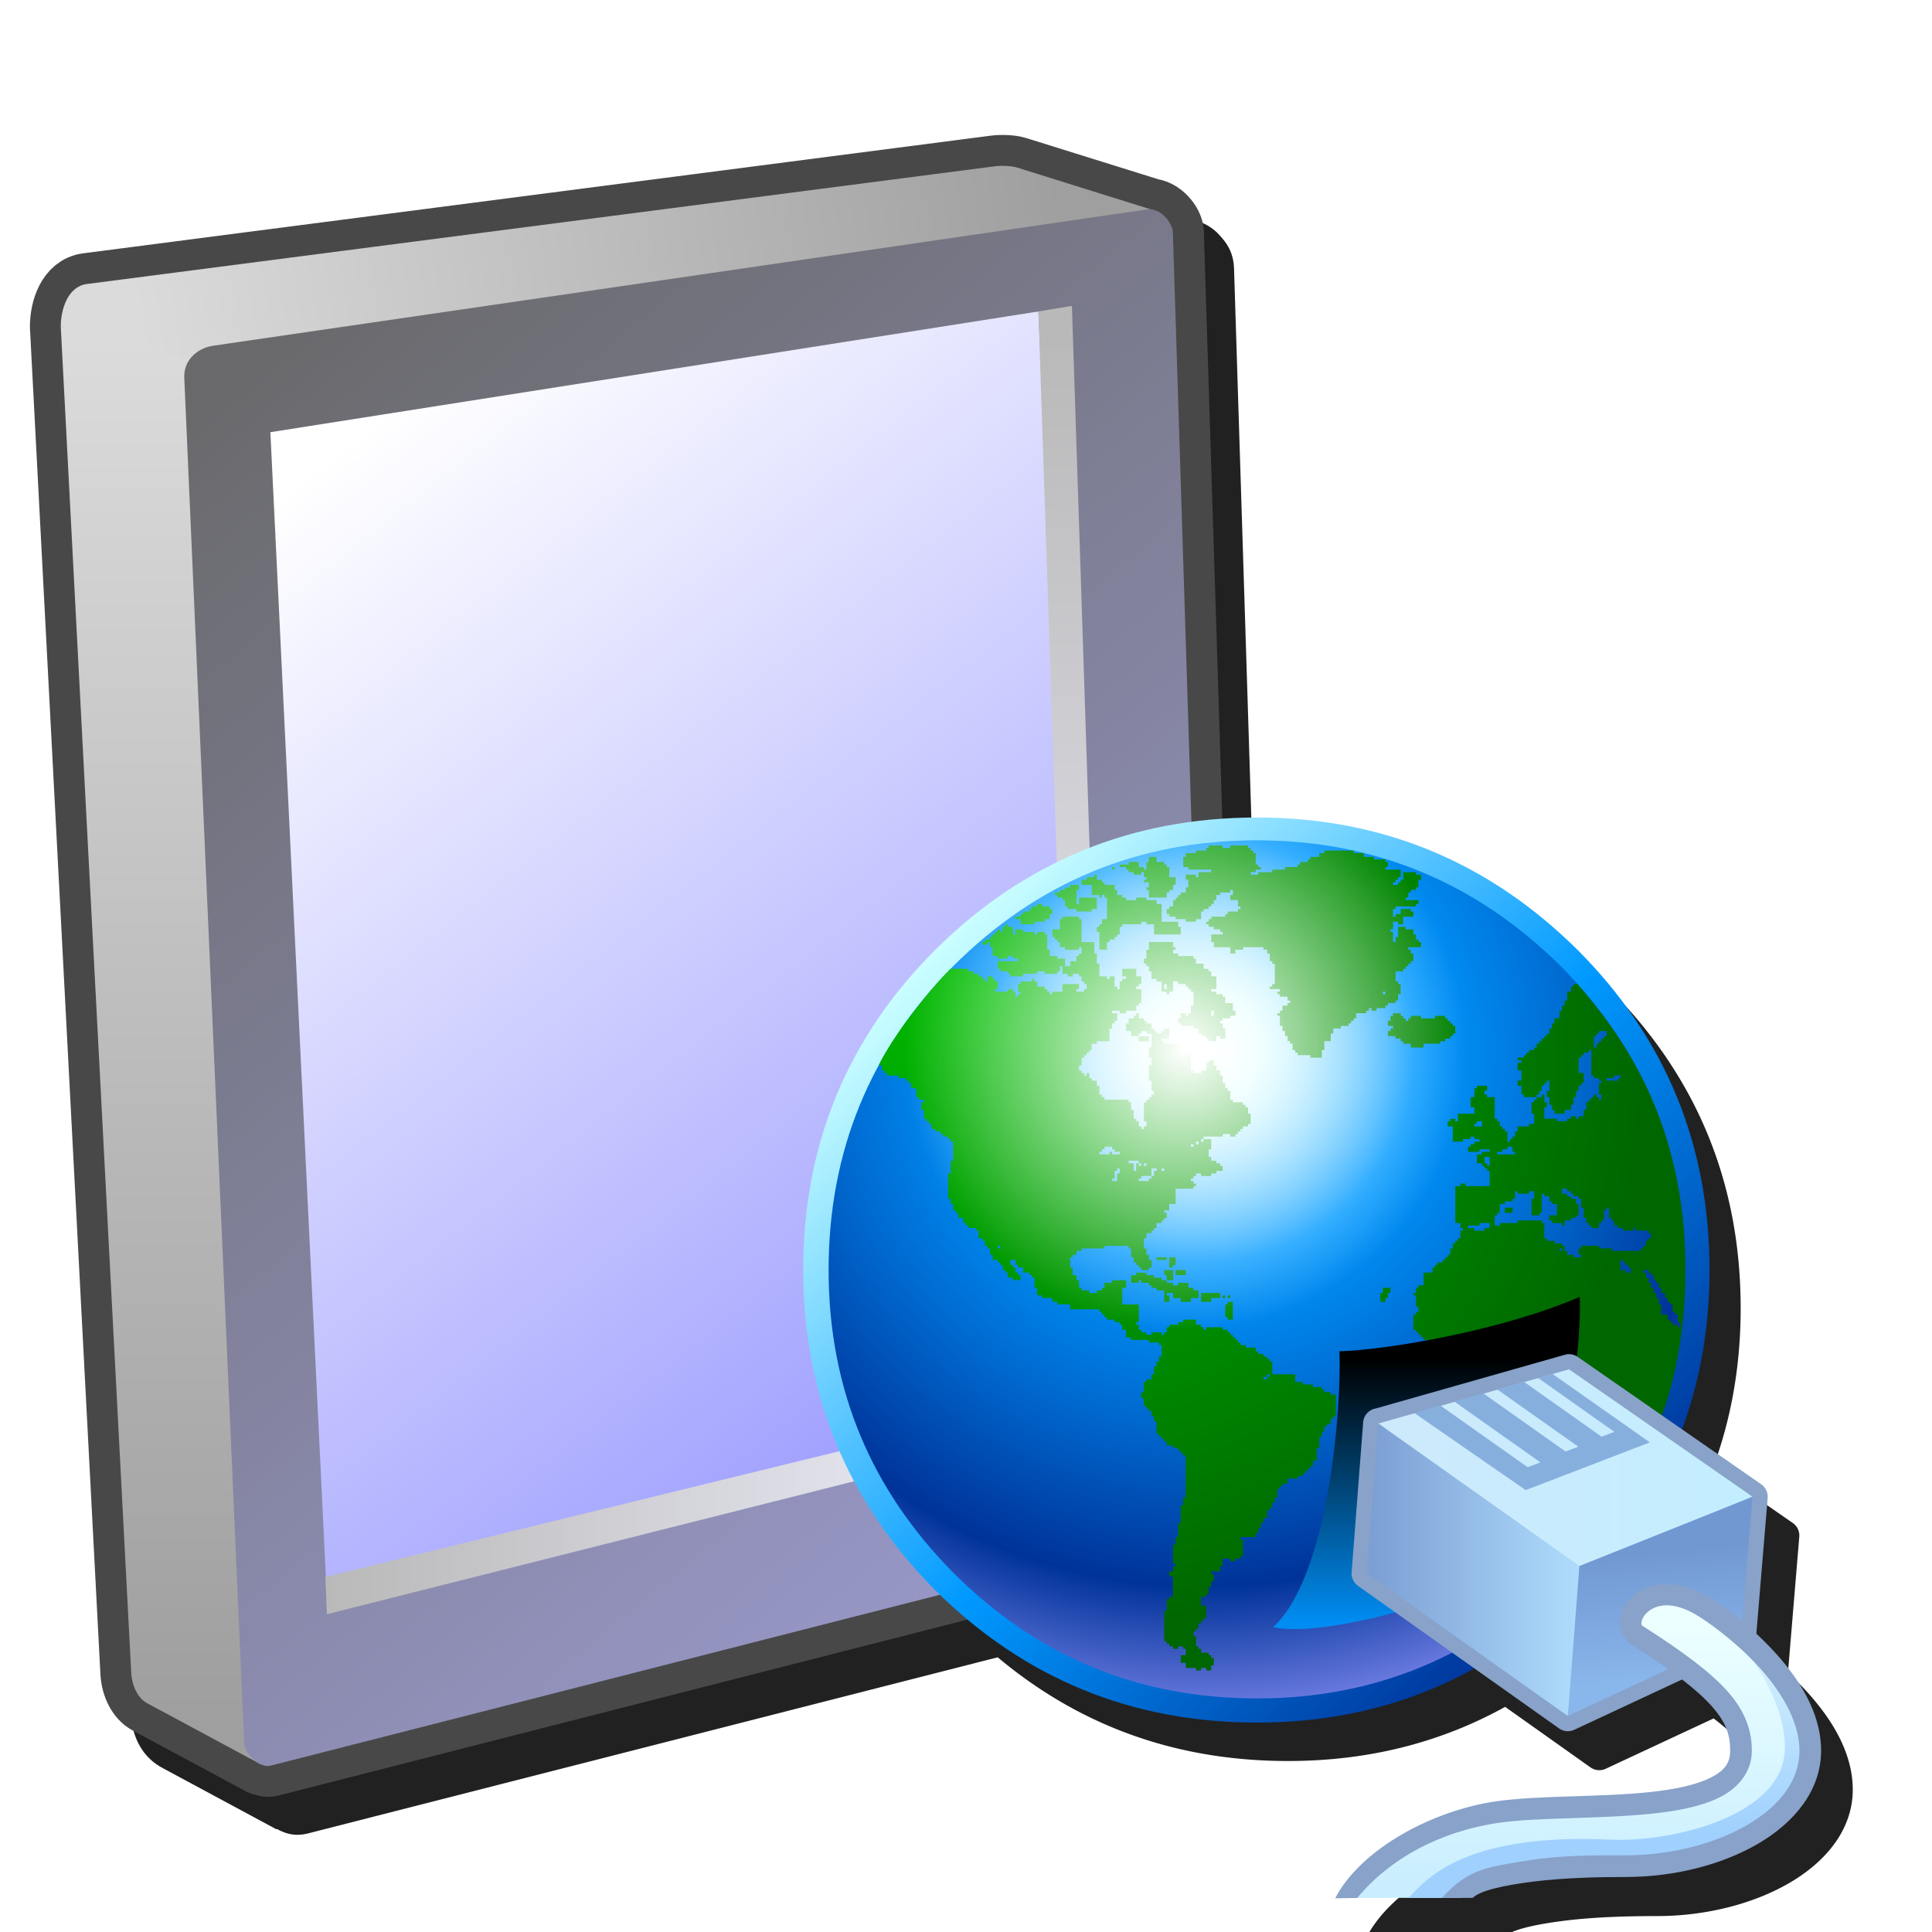 <?xml version="1.0" encoding="UTF-8" standalone="no"?>
<svg
   height="256"
   width="256"
   id="svg2"
   version="1.1"
   inkscape:version="1.1.1 (3bf5ae0d25, 2021-09-20)"
   sodipodi:docname="tabletconnected.svg"
   inkscape:export-filename="/media/klapeto/Αρχεία/WindowsXP Theme/Vectors/RASTER/tabletconnected.png"
   inkscape:export-xdpi="96"
   inkscape:export-ydpi="96"
   xmlns:inkscape="http://www.inkscape.org/namespaces/inkscape"
   xmlns:sodipodi="http://sodipodi.sourceforge.net/DTD/sodipodi-0.dtd"
   xmlns:xlink="http://www.w3.org/1999/xlink"
   xmlns="http://www.w3.org/2000/svg"
   xmlns:svg="http://www.w3.org/2000/svg"
   xmlns:rdf="http://www.w3.org/1999/02/22-rdf-syntax-ns#"
   xmlns:cc="http://creativecommons.org/ns#"
   xmlns:dc="http://purl.org/dc/elements/1.1/">
  <sodipodi:namedview
     pagecolor="#ffffff"
     bordercolor="#666666"
     borderopacity="1"
     objecttolerance="10"
     gridtolerance="10"
     guidetolerance="10"
     inkscape:pageopacity="0"
     inkscape:pageshadow="2"
     inkscape:window-width="3840"
     inkscape:window-height="2043"
     id="namedview339"
     showgrid="false"
     inkscape:zoom="3.6603773"
     inkscape:cx="-56.41495"
     inkscape:cy="48.355671"
     inkscape:window-x="3840"
     inkscape:window-y="0"
     inkscape:window-maximized="1"
     inkscape:current-layer="svg2"
     fit-margin-top="0"
     fit-margin-left="0"
     fit-margin-right="0"
     fit-margin-bottom="0"
     inkscape:pagecheckerboard="0"
     height="256px">
    <inkscape:grid
       type="xygrid"
       id="grid982" />
    <inkscape:grid
       type="xygrid"
       id="grid984"
       spacingx="0.5"
       spacingy="0.5" />
  </sodipodi:namedview>
  <defs
     id="defs98">
    <linearGradient
       gradientTransform="matrix(-0.015,-6.4557372e-5,-1.8290428e-4,0.026,105.712,21.274)"
       gradientUnits="userSpaceOnUse"
       id="gradient29"
       spreadMethod="pad"
       x1="-819.2"
       x2="819.2">
      <stop
         offset="0.0"
         stop-color="#6666cc"
         id="stop264" />
      <stop
         offset="0.482"
         stop-color="#000000"
         id="stop266" />
      <stop
         offset="1.0"
         stop-color="#666666"
         id="stop268" />
    </linearGradient>
    <linearGradient
       gradientTransform="matrix(0.031,0.032,0.035,-0.034,139.634,117.984)"
       gradientUnits="userSpaceOnUse"
       id="gradient30"
       spreadMethod="pad"
       x1="-819.2"
       x2="819.2">
      <stop
         offset="0.0"
         stop-color="#333333"
         id="stop271" />
      <stop
         offset="0.588"
         stop-color="#333333"
         id="stop273" />
      <stop
         offset="1.0"
         stop-color="#333333"
         id="stop275" />
    </linearGradient>
    <linearGradient
       gradientTransform="matrix(0.029,0.03,0.033,-0.032,138.318,115.77)"
       gradientUnits="userSpaceOnUse"
       id="gradient31"
       spreadMethod="pad"
       x1="-819.2"
       x2="819.2">
      <stop
         offset="0.0"
         stop-color="#009900"
         id="stop278" />
      <stop
         offset="0.588"
         stop-color="#66cc33"
         id="stop280" />
      <stop
         offset="1.0"
         stop-color="#99ff66"
         id="stop282" />
    </linearGradient>
    <linearGradient
       gradientTransform="matrix(0.013,0.014,0.014,-0.014,10.249,28.26)"
       gradientUnits="userSpaceOnUse"
       id="gradient32"
       spreadMethod="pad"
       x1="-819.2"
       x2="819.2">
      <stop
         offset="0.0"
         stop-color="#666666"
         id="stop285" />
      <stop
         offset="0.588"
         stop-color="#dddddd"
         id="stop287" />
      <stop
         offset="1.0"
         stop-color="#ccccff"
         id="stop289" />
    </linearGradient>
    <linearGradient
       gradientTransform="matrix(-0.023,-4.330351e-4,1.3716686e-4,0.005,105.152,46.945)"
       gradientUnits="userSpaceOnUse"
       id="gradient33"
       spreadMethod="pad"
       x1="-819.2"
       x2="819.2">
      <stop
         offset="0.0"
         stop-color="#333333"
         id="stop292" />
      <stop
         offset="0.369"
         stop-color="#333333"
         id="stop294" />
      <stop
         offset="1.0"
         stop-color="#999999"
         id="stop296" />
    </linearGradient>
    <linearGradient
       gradientTransform="matrix(-0.063,-0.064,-0.061,0.06,96.018,150.128)"
       gradientUnits="userSpaceOnUse"
       id="gradient34"
       spreadMethod="pad"
       x1="-819.2"
       x2="819.2">
      <stop
         offset="0.0"
         stop-color="#999999"
         id="stop299" />
      <stop
         offset="1.0"
         stop-color="#dddddd"
         id="stop301" />
    </linearGradient>
    <linearGradient
       gradientTransform="matrix(0.002,-1.6675366e-4,-1.6675366e-4,-0.002,151.894,205.76)"
       gradientUnits="userSpaceOnUse"
       id="gradient35"
       spreadMethod="pad"
       x1="-819.2"
       x2="819.2">
      <stop
         offset="0.0"
         stop-color="#dddddd"
         id="stop304" />
      <stop
         offset="1.0"
         stop-color="#999999"
         id="stop306" />
    </linearGradient>
    <linearGradient
       gradientTransform="matrix(-5.3790032e-5,-0.004,-0.01,7.5039113e-4,150.988,75.597)"
       gradientUnits="userSpaceOnUse"
       id="gradient36"
       spreadMethod="pad"
       x1="-819.2"
       x2="819.2">
      <stop
         offset="0.0"
         stop-color="#333333"
         id="stop309" />
      <stop
         offset="0.624"
         stop-color="#999999"
         id="stop311" />
      <stop
         offset="1.0"
         stop-color="#333333"
         id="stop313" />
    </linearGradient>
    <linearGradient
       gradientTransform="matrix(-0.002,-0.002,-0.002,0.002,145.049,76.49)"
       gradientUnits="userSpaceOnUse"
       id="gradient37"
       spreadMethod="pad"
       x1="-819.2"
       x2="819.2">
      <stop
         offset="0.0"
         stop-color="#999999"
         id="stop316" />
      <stop
         offset="1.0"
         stop-color="#cccccc"
         id="stop318" />
    </linearGradient>
    <linearGradient
       gradientTransform="matrix(-5.2984779e-4,-0.004,-0.01,7.5039113e-4,125.778,76.619)"
       gradientUnits="userSpaceOnUse"
       id="gradient38"
       spreadMethod="pad"
       x1="-819.2"
       x2="819.2">
      <stop
         offset="0.0"
         stop-color="#333333"
         id="stop321" />
      <stop
         offset="0.624"
         stop-color="#999999"
         id="stop323" />
      <stop
         offset="1.0"
         stop-color="#333333"
         id="stop325" />
    </linearGradient>
    <linearGradient
       gradientTransform="matrix(-0.002,-0.002,-0.002,0.002,119.979,77.848)"
       gradientUnits="userSpaceOnUse"
       id="gradient39"
       spreadMethod="pad"
       x1="-819.2"
       x2="819.2">
      <stop
         offset="0.0"
         stop-color="#999999"
         id="stop328" />
      <stop
         offset="1.0"
         stop-color="#cccccc"
         id="stop330" />
    </linearGradient>
    <linearGradient
       gradientTransform="matrix(0.019,0.02,0.025,-0.025,127.801,115.61)"
       gradientUnits="userSpaceOnUse"
       id="gradient40"
       spreadMethod="pad"
       x1="-819.2"
       x2="819.2">
      <stop
         offset="0.0"
         stop-color="#ccffcc"
         id="stop333" />
      <stop
         offset="0.235"
         stop-color="#99ff66"
         id="stop335" />
      <stop
         offset="1.0"
         stop-color="#66cc33"
         id="stop337" />
    </linearGradient>
    <linearGradient
       gradientTransform="matrix(0.069,0.071,0.075,-0.073,135.514,145.529)"
       gradientUnits="userSpaceOnUse"
       id="gradient32-3"
       spreadMethod="pad"
       x1="-819.2"
       x2="819.2">
      <stop
         offset="0.0"
         stop-color="#666666"
         id="stop285-6" />
      <stop
         offset="0.588"
         stop-color="#dddddd"
         id="stop287-7" />
      <stop
         offset="1.0"
         stop-color="#ccccff"
         id="stop289-5" />
    </linearGradient>
    <linearGradient
       inkscape:collect="always"
       id="linearGradient142823">
      <stop
         style="stop-color:#9f9f9f;stop-opacity:1"
         offset="0"
         id="stop142819" />
      <stop
         style="stop-color:#dbdbdb;stop-opacity:1"
         offset="1"
         id="stop142821" />
    </linearGradient>
    <linearGradient
       inkscape:collect="always"
       id="linearGradient136502">
      <stop
         style="stop-color:#eeeefb;stop-opacity:1"
         offset="0"
         id="stop136498" />
      <stop
         style="stop-color:#b9b9b9;stop-opacity:1"
         offset="1"
         id="stop136500" />
    </linearGradient>
    <linearGradient
       inkscape:collect="always"
       id="linearGradient97900">
      <stop
         style="stop-color:#ffffff;stop-opacity:1"
         offset="0"
         id="stop97896" />
      <stop
         style="stop-color:#9c9cff;stop-opacity:1"
         offset="1"
         id="stop97898" />
    </linearGradient>
    <linearGradient
       inkscape:collect="always"
       id="linearGradient84705">
      <stop
         style="stop-color:#69696b;stop-opacity:1"
         offset="0"
         id="stop84701" />
      <stop
         style="stop-color:#9999cb;stop-opacity:1"
         offset="1"
         id="stop84703" />
    </linearGradient>
    <linearGradient
       inkscape:collect="always"
       xlink:href="#linearGradient84705"
       id="linearGradient84707"
       x1="-72.399"
       y1="8.647"
       x2="-49.486"
       y2="36.465"
       gradientUnits="userSpaceOnUse"
       gradientTransform="translate(42)" />
    <linearGradient
       inkscape:collect="always"
       xlink:href="#linearGradient97900"
       id="linearGradient97902"
       x1="-70.428"
       y1="12.049"
       x2="-52.878"
       y2="34.282"
       gradientUnits="userSpaceOnUse"
       gradientTransform="translate(42,-0.5)" />
    <linearGradient
       inkscape:collect="always"
       xlink:href="#linearGradient136502"
       id="linearGradient112534"
       x1="-9.447"
       y1="33.594"
       x2="-10.24"
       y2="8.216"
       gradientUnits="userSpaceOnUse" />
    <linearGradient
       inkscape:collect="always"
       xlink:href="#linearGradient136502"
       id="linearGradient126618"
       x1="-10.92"
       y1="34.5"
       x2="-28.003"
       y2="34.5"
       gradientUnits="userSpaceOnUse" />
    <linearGradient
       inkscape:collect="always"
       xlink:href="#linearGradient142823"
       id="linearGradient142825"
       x1="-31.813"
       y1="41.5"
       x2="-31.819"
       y2="8.281"
       gradientUnits="userSpaceOnUse" />
    <linearGradient
       inkscape:collect="always"
       xlink:href="#linearGradient142823"
       id="linearGradient157680"
       x1="-10.194"
       y1="4.31"
       x2="-32.551"
       y2="7.941"
       gradientUnits="userSpaceOnUse" />
    <linearGradient
       x2="819.2"
       x1="-819.2"
       spreadMethod="pad"
       id="gradient0-1-8-3"
       gradientUnits="userSpaceOnUse"
       gradientTransform="matrix(-0.069,-0.069,-0.069,0.069,-137.769,19.342)">
      <stop
         id="stop4093-9-6"
         stop-color="#003399"
         offset="0.0" />
      <stop
         id="stop4095-7-7"
         stop-color="#0099ff"
         offset="0.471" />
      <stop
         id="stop4097-3-5"
         stop-color="#ccffff"
         offset="1.0" />
    </linearGradient>
    <radialGradient
       spreadMethod="pad"
       r="819.2"
       id="gradient1-6-61-3"
       gradientUnits="userSpaceOnUse"
       gradientTransform="matrix(0.153,0,0,0.153,-147.362,-19.476)"
       cy="0"
       cx="0">
      <stop
         id="stop4100-29-5"
         stop-color="#ffffff"
         offset="0.0" />
      <stop
         id="stop4102-3-6"
         stop-color="#ccffff"
         offset="0.078" />
      <stop
         id="stop4104-19-2"
         stop-color="#0099ff"
         offset="0.298" />
      <stop
         id="stop4106-4-9"
         stop-color="#0066cc"
         offset="0.537" />
      <stop
         id="stop4108-78-1"
         stop-color="#003399"
         offset="0.753" />
      <stop
         id="stop4110-4-2"
         stop-color="#9999ff"
         offset="1.0" />
    </radialGradient>
    <radialGradient
       spreadMethod="pad"
       r="819.2"
       id="gradient2-62-5-7"
       gradientUnits="userSpaceOnUse"
       gradientTransform="matrix(0.033,0.026,-0.023,0.029,177.219,-98.257)"
       cy="5091.175"
       cx="-1495.203"
       fx="-1495.203"
       fy="5091.175">
      <stop
         id="stop4113-0-0"
         stop-color="#00bf00"
         offset="0.0" />
      <stop
         id="stop4115-3-9"
         stop-color="#006600"
         offset="0.929" />
    </radialGradient>
    <radialGradient
       inkscape:collect="always"
       xlink:href="#linearGradient1620"
       id="radialGradient1624-6-3"
       cx="-154.378"
       cy="-18.647"
       fx="-154.721"
       fy="-18.647"
       r="75.181"
       gradientTransform="matrix(0.656,0,0,0.654,-49.102,-7.089)"
       gradientUnits="userSpaceOnUse" />
    <linearGradient
       id="linearGradient1620"
       inkscape:collect="always">
      <stop
         id="stop1616"
         offset="0"
         style="stop-color:#ffffff;stop-opacity:1;" />
      <stop
         id="stop1618"
         offset="1"
         style="stop-color:#ffffff;stop-opacity:0;" />
    </linearGradient>
    <linearGradient
       inkscape:collect="always"
       xlink:href="#linearGradient1271"
       id="linearGradient1189"
       gradientUnits="userSpaceOnUse"
       gradientTransform="matrix(5.33,0,0,5.33,197.582,2.112)"
       x1="-10.432"
       y1="35"
       x2="-10.432"
       y2="23.5" />
    <linearGradient
       id="linearGradient1271"
       inkscape:collect="always">
      <stop
         id="stop1267"
         offset="0"
         style="stop-color:#008df3;stop-opacity:1" />
      <stop
         id="stop1269"
         offset="1"
         style="stop-color:#000000;stop-opacity:1" />
    </linearGradient>
    <linearGradient
       inkscape:collect="always"
       xlink:href="#linearGradient1287"
       id="linearGradient1191"
       gradientUnits="userSpaceOnUse"
       gradientTransform="matrix(5.33,0,0,5.33,197.582,2.112)"
       x1="-8.932"
       y1="28.166"
       x2="6.068"
       y2="28.166" />
    <linearGradient
       id="linearGradient1287"
       inkscape:collect="always">
      <stop
         id="stop1283"
         offset="0"
         style="stop-color:#cdeafc;stop-opacity:1" />
      <stop
         id="stop1285"
         offset="1"
         style="stop-color:#c3eeff;stop-opacity:1" />
    </linearGradient>
    <linearGradient
       inkscape:collect="always"
       xlink:href="#linearGradient1279"
       id="linearGradient1193"
       gradientUnits="userSpaceOnUse"
       gradientTransform="matrix(5.33,0,0,5.33,197.582,2.112)"
       x1="-9.932"
       y1="32.75"
       x2="-0.932"
       y2="32.75" />
    <linearGradient
       id="linearGradient1279"
       inkscape:collect="always">
      <stop
         id="stop1275"
         offset="0"
         style="stop-color:#7c9fd4;stop-opacity:1" />
      <stop
         id="stop1277"
         offset="1"
         style="stop-color:#afdcfc;stop-opacity:1" />
    </linearGradient>
    <linearGradient
       inkscape:collect="always"
       xlink:href="#linearGradient1295"
       id="linearGradient1195"
       gradientUnits="userSpaceOnUse"
       gradientTransform="matrix(5.33,0,0,5.33,197.582,2.112)"
       x1="1.568"
       y1="37.5"
       x2="1.068"
       y2="32" />
    <linearGradient
       id="linearGradient1295"
       inkscape:collect="always">
      <stop
         id="stop1291"
         offset="0"
         style="stop-color:#89b6eb;stop-opacity:1" />
      <stop
         id="stop1293"
         offset="1"
         style="stop-color:#7298d2;stop-opacity:1" />
    </linearGradient>
    <linearGradient
       inkscape:collect="always"
       xlink:href="#linearGradient1319"
       id="linearGradient1197"
       gradientUnits="userSpaceOnUse"
       gradientTransform="matrix(5.33,0,0,5.33,197.582,2.112)"
       x1="2.032"
       y1="46.354"
       x2="2.032"
       y2="35.211" />
    <linearGradient
       id="linearGradient1319"
       inkscape:collect="always">
      <stop
         id="stop1315"
         offset="0"
         style="stop-color:#caeeff;stop-opacity:1" />
      <stop
         id="stop1317"
         offset="1"
         style="stop-color:#ebffff;stop-opacity:1" />
    </linearGradient>
    <linearGradient
       inkscape:collect="always"
       xlink:href="#linearGradient1530"
       id="linearGradient1199"
       gradientUnits="userSpaceOnUse"
       x1="219.793"
       y1="237.79"
       x2="219.793"
       y2="184.282" />
    <linearGradient
       id="linearGradient1530"
       inkscape:collect="always">
      <stop
         id="stop1526"
         offset="0"
         style="stop-color:#9fd0fe;stop-opacity:1;" />
      <stop
         id="stop1528"
         offset="1"
         style="stop-color:#9fd0fe;stop-opacity:0;" />
    </linearGradient>
    <filter
       inkscape:collect="always"
       style="color-interpolation-filters:sRGB"
       id="filter3265"
       x="-0.048"
       y="-0.048"
       width="1.095"
       height="1.097">
      <feGaussianBlur
         inkscape:collect="always"
         stdDeviation="4.714"
         id="feGaussianBlur3267" />
    </filter>
  </defs>
  <path
     id="path3101"
     style="color:#000000;fill:#212121;fill-opacity:1;stroke-width:8.193;stroke-linecap:round;stroke-linejoin:round;-inkscape-stroke:none;filter:url(#filter3265)"
     d="m 137.595,22.902 c -0.745,-0.041 -1.484,-0.034 -2.287,0.07 L 15.001,38.568 c -2.782,0.361 -4.842,2.408 -5.797,4.277 -0.955,1.87 -1.24,3.717 -1.24,5.439 a 4.097,4.097 0 0 0 0.006,0.213 L 17.304,226.824 c 0.163,3.109 1.36,5.916 4.262,7.457 l -0.021,-0.01 15.062,8.107 a 4.097,4.097 0 0 0 0.295,-0.006 l -0.088,0.055 c 0.801,0.375 2.037,1.012 4.027,0.504 L 132.201,219.601 c 10.931,9.155 23.75,13.742 38.467,13.742 10.556,0 20.142,-2.399 28.77,-7.174 l 11.312,8.021 a 2.011,2.011 0 0 0 2.014,0.182 l 14.299,-6.672 c 1.692,1.307 2.98,2.466 3.918,3.523 1.92,2.165 2.461,3.79 2.461,5.92 0,1.736 -0.826,2.708 -2.727,3.641 -1.9,0.933 -4.804,1.527 -8.088,1.865 -6.568,0.677 -14.593,0.401 -20.197,1.201 -8.506,1.215 -17.996,6.347 -21.375,12.865 l 2.869,-0.045 6.887,-0.014 c -0.007,0.007 -0.017,0.016 -0.023,0.023 l 4.443,-0.025 c -0.004,0.005 -0.008,0.009 -0.012,0.014 l 4.074,-0.006 c 0.966,-0.966 4.106,-1.668 8.018,-2.158 3.912,-0.491 8.461,-0.615 12.258,-0.615 6.363,0 12.697,-1.567 17.564,-4.406 4.867,-2.839 8.367,-7.108 8.367,-12.34 0,-5.186 -3.102,-9.811 -6.457,-13.396 -0.705,-0.753 -1.421,-1.45 -2.131,-2.107 l 1.502,-18.012 a 2.011,2.011 0 0 0 -0.857,-1.82 l -10.568,-7.334 c 2.428,-6.547 3.658,-13.579 3.658,-21.107 0,-16.623 -5.84,-30.776 -17.521,-42.457 -11.793,-11.681 -25.946,-17.521 -42.457,-17.521 -1.591,0 -3.153,0.071 -4.699,0.178 l -2.453,-77.934 a 4.097,4.097 0 0 0 0,-0.002 c -0.071,-2.242 -0.983,-3.486 -2.119,-4.676 -0.822,-0.861 -2.046,-1.543 -3.502,-1.928 a 4.097,4.097 0 0 0 -0.23,-0.217 l -17.707,-5.525 a 4.097,4.097 0 0 0 -0.023,-0.008 c -0.919,-0.281 -1.591,-0.334 -2.338,-0.375 z" />
  <g
     id="g1471"
     transform="translate(18.501,-15.975)">
    <path
       id="path204723"
       style="fill:#484848;fill-opacity:1;stroke:#484848;stroke-width:8.193;stroke-linecap:round;stroke-linejoin:round;stroke-miterlimit:4;stroke-dasharray:none;stroke-opacity:1"
       d="m 114.87,37.968 c -0.527,-0.029 -1.078,-0.017 -1.536,0.043 L -6.973,53.606 c -2.514,0.326 -3.467,3.328 -3.467,5.654 l 9.334,178.326 c 0.102,1.953 1.013,3.481 2.091,4.054 l 15.062,8.107 v -0.053 c 0.45,0.21 0.899,0.343 1.28,0.245 L 139.938,218.63 c 1.252,-0.32 2.322,-2.159 2.272,-3.755 l -5.291,-168.139 c -0.038,-1.208 -1.548,-3.055 -3.136,-3.019 l 0.16,-0.021 -17.708,-5.526 c -0.34,-0.104 -0.839,-0.174 -1.365,-0.203 z" />
    <g
       id="g110535"
       transform="matrix(5.462,0,0,5.462,177.438,15.941)">
      <path
         style="fill:url(#linearGradient142825);fill-opacity:1;stroke:none;stroke-width:1px;stroke-linecap:butt;stroke-linejoin:miter;stroke-opacity:1"
         d="M -34.399,7.931 -32.69,40.582 c 0.019,0.358 0.186,0.637 0.384,0.742 l 2.758,1.484 0.038,-33.885 z"
         id="path109011"
         sodipodi:nodetypes="cssccc" />
      <path
         style="fill:url(#linearGradient157680);fill-opacity:1;stroke:none;stroke-width:1px;stroke-linecap:butt;stroke-linejoin:miter;stroke-opacity:1"
         d="m -7.964,5.083 -23.169,3.681 -3.266,-0.833 c 0,-0.426 0.174,-0.976 0.634,-1.035 l 22.028,-2.856 c 0.168,-0.022 0.407,-0.009 0.532,0.029 z"
         id="path108697"
         sodipodi:nodetypes="cccsssc" />
      <path
         style="fill:url(#linearGradient84707);fill-opacity:1;stroke:none;stroke-width:1px;stroke-linecap:butt;stroke-linejoin:miter;stroke-opacity:1"
         d="m -31.403,9.166 1.453,33.111 c 0.013,0.306 0.399,0.625 0.634,0.565 l 22.45,-5.732 c 0.229,-0.059 0.425,-0.395 0.416,-0.688 L -7.42,5.639 C -7.427,5.407 -7.73,5.041 -8.036,5.086 L -30.706,8.394 c -0.381,0.056 -0.715,0.352 -0.697,0.772 z"
         id="path84534"
         sodipodi:nodetypes="sssssssss" />
      <path
         style="fill:url(#linearGradient97902);fill-opacity:1;stroke:none;stroke-width:1px;stroke-linecap:butt;stroke-linejoin:miter;stroke-opacity:1"
         d="M -29.314,10.491 -27.956,38.502 -9.432,34 -10.682,7.562 Z"
         id="path97691"
         sodipodi:nodetypes="ccccc" />
      <path
         style="fill:url(#linearGradient126618);fill-opacity:1;stroke:none;stroke-width:1px;stroke-linecap:butt;stroke-linejoin:miter;stroke-opacity:1"
         d="m -27.979,38.262 18.531,-4.534 0.459,0.659 -18.955,4.779 z"
         id="path107958"
         sodipodi:nodetypes="ccccc" />
      <path
         style="fill:url(#linearGradient112534);fill-opacity:1;stroke:none;stroke-width:1px;stroke-linecap:butt;stroke-linejoin:miter;stroke-opacity:1"
         d="M -10.682,7.562 -9.807,33.829 -8.989,34.386 -9.869,7.426 Z"
         id="path107762"
         sodipodi:nodetypes="ccccc" />
    </g>
  </g>
  <g
     id="g1243"
     transform="matrix(0.574,0,0,0.574,16.937,37.8)">
    <g
       transform="translate(142.475,120.31)"
       id="g1553-3">
      <g
         id="g1127-6-6"
         transform="matrix(0.847,0,0,0.847,2.821,2.561)">
        <g
           id="g1296-2-1"
           transform="matrix(1.553,0,0,1.553,350.163,93.289)">
          <path
             inkscape:connector-curvature="0"
             style="fill:url(#gradient0-1-8-3);fill-rule:evenodd;stroke:none"
             id="path3998-0-2"
             d="m -217.412,19.342 q 0,32.794 23.201,56.219 23.424,23.201 56.442,23.201 32.794,0 56.219,-23.201 23.201,-23.424 23.201,-56.219 0,-33.017 -23.201,-56.219 -23.424,-23.201 -56.219,-23.201 -33.017,0 -56.442,23.201 -23.201,23.201 -23.201,56.219" />
          <path
             inkscape:connector-curvature="0"
             style="fill:url(#gradient1-6-61-3);fill-rule:evenodd;stroke:none"
             id="path4000-6-9"
             d="m -212.95,19.342 q 0,31.009 21.863,53.095 22.086,22.086 53.318,22.086 31.009,0 53.318,-22.086 21.863,-22.086 21.863,-53.095 0,-31.233 -21.863,-53.318 -22.309,-22.086 -53.318,-22.086 -31.233,0 -53.318,22.086 -21.863,22.086 -21.863,53.318" />
          <path
             id="path4002-1-3"
             style="fill:url(#gradient2-62-5-7);fill-rule:evenodd;stroke:none;stroke-width:0.264"
             d="M 20.951,3.672 V 3.789 H 20.834 V 3.906 h -0.473 v 0.119 h -0.473 v 0.176 h -0.117 v 0.473 h 0.236 v 0.117 h 1.061 V 4.91 H 20.479 V 5.146 H 20.361 V 5.027 h -0.473 v 0.236 h 0.119 v 0.354 h -0.119 v 0.236 h -0.234 v 0.117 h -0.119 v 0.119 h -0.117 v 0.117 h -0.119 v 0.295 h -0.176 v 0.119 h -0.119 v 0.234 h 0.119 v 0.119 h 0.295 v 0.117 h 0.471 v 0.119 h 0.473 V 7.092 h 0.236 V 6.738 h 0.117 V 6.621 h 0.236 V 6.502 h 0.117 V 6.385 H 21.188 V 6.207 h 0.117 V 5.971 h 0.178 V 5.854 h 0.471 V 5.736 h 0.119 v 0.234 h -0.119 v 0.236 h 0.355 v 0.295 h 0.117 V 6.621 H 22.309 V 6.738 H 21.836 V 6.855 H 21.719 V 6.975 H 21.068 V 7.092 H 20.951 V 7.211 H 20.834 V 7.328 h 0.117 V 7.447 H 21.188 v 0.117 h 0.295 v 0.117 h 0.117 v 0.119 h -0.531 V 8.154 H 21.188 V 8.391 h 0.766 v 0.295 h 0.236 V 8.508 h 0.354 V 8.391 h 0.945 v 0.117 h 0.176 v 0.178 h 0.119 v 0.354 h 0.117 V 9.156 h 0.117 v 0.945 h -0.117 v 0.117 h -0.117 v 0.117 h 0.471 v 0.119 h -0.117 v 0.117 h 0.117 v 0.119 h 0.355 v 0.176 h 0.117 v 0.119 h -0.117 v 0.117 h -0.236 v 0.236 h -0.119 v 0.117 h -0.117 v 0.119 h 0.117 v 0.471 h 0.119 v 0.236 h 0.117 v 0.236 h 0.119 v 0.236 h 0.117 v 0.117 h 0.117 v 0.295 h 0.119 v 0.119 h 0.117 v 0.117 h 0.59 v 0.117 h 0.531 v -0.354 h 0.117 v -0.412 h 0.295 v -0.354 h 0.119 v -0.236 h 0.354 v -0.119 h 0.354 v -0.117 h 0.119 v -0.119 h 0.117 v -0.117 h 0.117 v -0.236 h 0.473 v -0.117 h 0.117 v -0.119 h 0.119 v 0.119 h 0.236 v -0.119 h 0.412 v -0.117 h 0.117 v -0.117 h 0.355 v -0.119 h 0.117 v -0.295 h 0.119 V 10.102 H 29.74 V 9.982 H 29.623 V 9.512 h 0.354 V 9.393 H 30.094 V 9.275 h 0.119 V 9.156 h 0.117 V 9.039 h 0.119 V 8.686 H 30.33 V 8.508 H 30.213 V 8.391 h 0.59 V 8.154 h -0.119 V 8.037 H 30.566 V 7.801 H 30.449 V 7.564 H 30.094 V 7.447 H 29.74 V 7.918 H 29.623 V 8.154 H 29.504 V 7.682 H 29.387 V 7.564 h 0.117 V 7.211 h 0.236 V 7.328 h 0.236 V 6.975 h 0.473 V 6.738 H 30.33 V 6.621 h -0.471 v 0.234 H 29.623 V 6.975 H 29.504 V 6.621 h 0.119 V 6.502 h 0.943 V 6.385 h 0.117 V 6.207 H 30.094 V 6.09 h 0.119 V 5.854 h 0.117 V 5.736 h 0.236 V 5.617 h 0.117 V 5.264 h 0.119 V 5.027 H 30.566 V 4.91 H 29.977 V 5.264 H 29.859 V 5.381 H 29.74 V 5.5 H 29.504 V 5.381 h 0.119 V 5.264 h 0.117 V 5.146 h 0.119 V 4.791 H 29.15 V 4.674 h 0.117 V 4.438 H 29.15 V 4.32 h -0.531 V 4.201 H 28.148 V 4.025 H 27.676 V 3.906 H 26.318 V 4.025 H 26.084 V 4.201 H 25.67 V 4.32 H 25.553 V 4.438 H 25.199 V 4.557 H 25.08 V 4.674 H 24.49 V 4.791 H 23.9 V 4.91 H 23.252 V 5.027 H 22.898 V 4.91 h 0.234 V 4.791 h 0.236 V 4.674 H 23.252 V 4.557 h -0.119 v -0.531 H 23.016 V 3.906 H 22.898 V 3.789 H 22.779 V 3.672 H 21.953 V 3.789 H 21.6 V 3.672 Z M 18.178,4.201 V 4.438 H 18.061 V 4.791 H 17.943 V 4.674 H 17.707 V 4.438 h -0.473 v 0.119 h -0.412 v 0.117 h 0.295 v 0.117 h 0.117 v 0.119 h 0.236 v 0.117 h 0.354 V 4.91 h 0.119 v 0.236 h 0.117 v 0.117 h -0.117 v 0.117 h 0.234 v 0.236 h -0.117 v 0.119 h 0.117 v 0.354 h 0.826 V 5.854 h 0.119 V 5.736 h 0.176 V 5.5 h 0.119 V 5.146 H 19.123 V 4.674 H 19.004 V 4.557 H 18.887 V 4.438 H 18.533 V 4.201 Z M 16.469,4.674 v 0.117 h 0.117 V 4.674 Z M 15.643,5.027 V 5.146 H 15.289 V 5.264 H 15.053 V 5.5 h 0.471 v 0.471 h 0.355 v 0.119 h 0.117 V 5.971 h 0.117 v 0.119 h 0.119 V 7.092 H 15.996 V 7.328 h -0.117 v 0.119 h -0.119 v 0.234 h 0.119 v 0.826 h 0.354 V 8.154 h 0.117 V 8.037 h 0.236 V 7.918 h 0.117 V 7.801 h 0.119 V 7.447 h 0.117 V 7.328 h 0.885 V 7.211 h 0.236 V 7.328 h 0.354 v 0.473 h 1.24 V 7.447 H 19.535 V 7.211 H 18.768 V 6.385 H 18.533 V 6.207 H 18.061 V 6.09 H 17.588 V 6.207 H 17.117 V 6.09 H 16.939 V 5.971 H 16.703 V 5.736 H 16.586 V 5.5 H 16.113 V 5.381 H 15.996 V 5.264 H 15.76 V 5.027 Z M 14.521,5.5 V 5.617 H 14.285 V 5.736 H 14.049 V 5.854 H 13.812 v 0.117 h 0.119 v 0.119 h 0.236 v 0.117 h 0.117 v 0.295 h 0.119 v 0.119 h 0.412 v 0.117 h 0.707 V 6.621 h 0.236 v -0.531 H 14.934 V 6.385 H 14.816 V 5.736 h 0.117 V 5.5 Z m -1.533,0.885 v 0.117 h -0.236 v 0.119 h -0.119 v 0.117 h -0.295 v 0.117 h -0.117 v 0.119 h -0.236 v 0.117 h 0.236 V 7.328 h 0.648 V 7.211 h 0.473 V 7.092 h 0.236 V 6.855 h 0.117 V 6.621 H 13.578 V 6.502 H 13.223 V 6.385 Z m 1.18,0.59 V 7.092 H 14.049 V 7.564 H 13.695 V 7.918 H 13.812 v 0.119 h 0.119 v 0.117 h 0.117 V 8.391 h 0.236 v 0.117 h 0.648 V 8.391 h 0.119 v 0.295 h -0.119 V 8.803 H 14.816 V 9.039 H 14.521 V 9.275 H 14.285 V 8.922 H 13.932 V 8.803 H 13.578 V 8.508 H 13.459 V 7.801 H 13.342 V 7.682 h -0.354 v 0.119 h -0.119 V 7.682 h -0.531 V 7.564 H 11.984 V 7.801 H 11.867 V 7.447 H 11.631 V 7.328 h -0.117 v 0.119 h -0.119 v 0.234 H 11.277 V 7.564 h -0.119 v 0.117 h -0.117 v 0.119 h -0.117 v 0.117 h -0.119 V 8.037 H 10.568 V 8.154 H 10.451 V 8.271 H 10.688 V 8.154 h 0.117 V 8.391 h 0.119 v 0.412 h 0.234 V 8.922 h 0.473 V 8.803 h 0.236 V 8.922 h 0.236 v 0.117 h -0.945 v 0.354 h 0.119 v 0.119 h 0.354 v 0.117 h 0.117 v 0.117 h 0.59 V 9.629 h 0.65 V 9.512 h 0.354 v 0.117 h 0.59 V 9.512 h 0.117 V 9.275 h 0.119 v 0.354 h 0.236 v 0.117 h 0.234 V 9.629 h 0.295 v 0.117 h 0.119 v 0.236 h 0.117 v 0.119 h 0.119 v 0.234 h -0.119 v 0.119 h -0.354 v -0.119 h 0.117 v -0.234 h -0.766 v 0.354 h -0.473 v 0.117 h -0.117 v -0.117 h -0.119 v -0.119 H 13.342 V 10.219 H 12.988 V 9.982 h -0.119 V 9.865 h -0.117 v 0.117 h -0.531 v 0.119 h -0.117 v 0.354 h 0.117 v 0.117 h -0.117 v 0.119 h -0.119 v -0.236 h -0.117 v -0.119 h -0.236 v 0.119 h -0.59 v -0.119 h 0.117 V 9.982 H 11.041 V 9.865 H 10.924 V 9.746 H 10.688 V 9.982 H 10.568 V 9.865 H 10.451 V 9.746 H 10.273 V 9.629 H 10.039 V 9.512 H 9.803 V 9.393 L 8.979,9.391 c -0.187,0.174 -0.866,0.869 -1.826,2.125 -0.658,0.861 -1.255,1.805 -1.516,2.355 l 0.154,0.006 v 0.234 h 0.117 v 0.119 h 0.119 v 0.117 h 0.531 v 0.119 h 0.354 v 0.117 h 0.117 v 0.117 H 7.148 V 14.938 h 0.234 v 0.414 h 0.119 v 0.117 h 0.236 v 0.117 H 7.619 v 0.355 h 0.119 v 0.412 h 0.117 v 0.117 h 0.117 v 0.119 h 0.119 v 0.236 h 0.176 v 0.117 h 0.236 v 0.117 h 0.119 v 0.119 H 8.859 v 0.117 h 0.117 v 0.119 H 9.094 v 0.885 H 8.977 v 0.59 H 8.859 v 1.18 h 0.117 v 0.236 H 9.094 v 0.295 h 0.119 v 0.117 h 0.117 v 0.236 h 0.236 v 0.236 h 0.117 v 0.117 h 0.119 v 0.117 H 10.156 v 0.119 h 0.117 v 0.354 h 0.178 v 0.117 h 0.117 v 0.236 H 10.688 v 0.119 h 0.117 v 0.295 h 0.119 v 0.236 h 0.234 v 0.117 h 0.119 v 0.117 h 0.117 v 0.236 h 0.119 v 0.119 h 0.117 v 0.234 h 0.236 v 0.119 h 0.354 v -0.236 h -0.117 v -0.117 h -0.119 v -0.236 h -0.117 v -0.119 h -0.119 v -0.234 h 0.236 v 0.234 h 0.119 v 0.119 h 0.234 v 0.236 h 0.295 v 0.117 h 0.119 v 0.117 h 0.117 v 0.473 h 0.119 v 0.354 h 0.234 v 0.119 h 0.473 v 0.176 h 0.236 v 0.119 h 0.59 v 0.234 h 1.357 v 0.119 h 0.117 V 25.438 h 0.117 v 0.119 h 0.119 v 0.117 h 0.354 v 0.117 h 0.236 v 0.119 h 0.117 v 0.236 h 0.178 V 26.5 h 0.236 v 0.117 h 0.824 v 0.119 h 0.473 v 0.117 h 0.117 v 0.531 h -0.117 v 0.236 h -0.117 v 0.234 h -0.119 v 0.355 h -0.117 v 0.236 h -0.236 v 0.117 h -0.117 v 0.473 h -0.119 v 0.295 h 0.119 v 0.354 h 0.117 v 0.117 h 0.117 v 0.119 h 0.119 v 0.234 h 0.117 v 0.236 h 0.119 v 0.59 h 0.117 v 0.119 h 0.117 v 0.117 h 0.119 v 0.117 h 0.117 v 0.178 h 0.295 v 0.117 h 0.236 V 31.75 h 0.119 v 0.117 h 0.117 v 0.119 h 0.117 v 1.945 h -0.117 v 0.355 h -0.117 v 0.824 h -0.119 v 0.65 h -0.117 v 0.354 H 19.299 V 37 h 0.119 v 0.117 h -0.119 v 0.236 h -0.176 v 0.236 h 0.176 v 0.943 h -0.176 v 0.119 h -0.119 v 0.529 h -0.117 v 1.416 h 0.117 v 0.119 h 0.119 v 0.117 h 0.176 v 0.117 h 0.236 v -0.117 h 0.236 v 0.117 h 0.117 v 0.295 h -0.234 v 0.355 h 0.234 v 0.234 h 0.473 v 0.119 h 0.236 v -0.119 h 0.236 v 0.119 h 0.234 V 41.719 H 21.188 v -0.354 h -0.119 v -0.119 h -0.117 v -0.117 h -0.354 v -0.178 h -0.119 v -0.117 h -0.117 v -0.473 h -0.117 v -0.234 h 0.117 v -0.119 h 0.117 v -0.236 h 0.119 v -0.117 h 0.117 v -0.117 h 0.119 v -0.59 h -0.236 v -0.414 h 0.236 v -0.117 h 0.117 v -0.355 h 0.117 V 37.826 H 21.188 v -0.355 h -0.119 v -0.117 h 0.414 v -0.236 h 0.117 v -0.354 h 0.354 v 0.117 h 0.236 v -0.117 h 0.236 v -0.117 h 0.117 v -0.768 h -0.117 v -0.117 h 0.707 v -0.178 h 0.119 v -0.236 h 0.117 v -0.236 h 0.119 v -0.234 h 0.176 v -0.355 h 0.119 v -0.117 h 0.117 v -0.236 h 0.117 v -0.236 h 0.119 v -0.412 h 0.117 v -0.117 h 0.119 v -0.119 h 0.236 v -0.236 h 0.471 v -0.117 h 0.236 v -0.119 h 0.117 v -0.117 h 0.119 v -0.117 h 0.117 v -0.119 h 0.119 v -0.236 h 0.176 v -0.59 h 0.119 v -0.529 h 0.117 v -0.236 h 0.117 V 30.629 H 26.438 v -0.117 h 0.176 v -0.236 h 0.119 V 30.156 h 0.117 v -1.002 h -0.236 v -0.117 h -0.295 v -0.119 h -0.117 v -0.117 h -0.412 v -0.119 h -0.473 v -0.117 h -0.354 v -0.354 h -1.062 v -0.59 h -0.117 v -0.119 h -0.119 v -0.117 h -0.176 v -0.119 h -0.236 v -0.117 h -0.119 v -0.178 h -0.471 v -0.117 h -0.236 v -0.117 h -0.117 v -0.119 H 22.189 V 26.5 h -0.117 v -0.119 h -0.119 v -0.117 h -0.117 v -0.117 h -0.236 v -0.119 h -0.766 v 0.119 h -0.119 v -0.119 h -0.117 v -0.117 h -0.236 v -0.236 h -0.59 v 0.117 h -0.236 v 0.119 h -0.412 v 0.117 h -0.119 v 0.236 h -0.117 v 0.117 h -0.119 v -0.117 h -0.471 v 0.117 h -0.236 v -0.117 h -0.236 v -0.117 h -0.117 v -0.236 h -0.119 v -0.119 h 0.119 v -0.824 h -0.768 v -0.768 h 0.178 V 23.846 H 16.469 v 0.117 h -0.355 v 0.236 h -0.117 v 0.117 h -0.236 v 0.119 H 15.406 v -0.119 h -0.354 v -0.117 h -0.119 v -0.354 h -0.117 v -0.236 h -0.178 v -0.354 h -0.117 v -0.473 h 0.117 v -0.117 h 0.178 v -0.178 h 0.236 v -0.117 h 1.061 v -0.119 h 1.121 v 0.119 h 0.119 v 0.412 h 0.117 v 0.236 h 0.117 v 0.117 h 0.119 v 0.119 h 0.117 v 0.117 h 0.354 v -0.117 h 0.119 v -0.354 h -0.119 v -0.236 h -0.117 v -0.295 h -0.117 v -0.473 h 0.117 v -0.236 h 0.236 v -0.117 h 0.117 v -0.119 h 0.119 v -0.234 h 0.234 v -0.119 h 0.119 v -0.117 h 0.117 V 20.719 h -0.117 v -0.117 h 0.236 v -0.295 h 0.295 v -0.709 h 0.826 v -0.117 h 0.117 V 19.361 H 20.244 V 19.244 H 20.125 v -0.117 h 0.119 v -0.119 h 0.117 v -0.117 h 0.236 v 0.117 h 0.471 v -0.117 h 0.236 v -0.119 h 0.295 v -0.234 h -0.117 v -0.119 h -0.178 v -0.117 h -0.236 v -0.178 h -0.117 v -0.354 h 0.117 v -0.473 h -0.354 v 0.119 h -0.117 v -0.119 h 0.117 v -0.117 h 0.885 v -0.119 h 0.354 v 0.119 h 0.236 v -0.119 h 0.119 v -0.117 h 0.117 v -0.117 h 0.117 v -0.119 h 0.236 v -0.117 h 0.119 v -0.473 h -0.119 v -0.295 h -0.117 v -0.117 h -0.119 v -0.119 H 22.072 V 15.469 H 21.953 V 15.057 H 21.836 V 14.938 H 21.719 V 14.701 H 21.6 V 14.348 H 21.482 V 14.111 H 21.305 V 13.877 H 21.188 v -0.236 h -0.236 v 0.117 h -0.117 v 0.354 h -0.236 v 0.119 H 20.244 V 14.111 H 20.125 v -0.824 h -0.236 v -0.119 h -0.117 v -0.117 h -0.117 v -0.178 h -0.768 v -0.117 h -0.119 v -0.119 h 0.355 v -0.471 h -0.236 v 0.117 h -0.119 v 0.119 h -0.234 v -0.119 h -0.119 v -0.117 h -0.117 v -0.236 h -0.236 v -0.119 h -0.117 v -0.117 h -0.236 v -0.236 h -0.119 v 0.119 h -0.117 v 0.117 h -0.236 v 0.236 h -0.117 v 0.354 h 0.236 v 0.236 h 0.354 v -0.117 h 0.117 v -0.119 h 0.236 v 0.119 h 0.236 v 0.648 h -0.119 v 0.471 h 0.119 v 0.355 h -0.119 v 0.707 h 0.119 v 0.473 h 0.117 v 0.176 h -0.117 v 0.119 h -0.119 v 0.117 h -0.117 v 0.117 h -0.117 v 0.885 h 0.117 v 0.236 h -0.117 v 0.119 h -0.119 v -0.119 h -0.117 v -0.236 h -0.119 v -0.117 h -0.117 v -0.412 H 17.354 V 15.586 H 17.234 V 15.469 h -1.121 v -0.117 h -0.117 v -0.119 h -0.117 v -0.412 h -0.119 V 14.584 H 15.523 V 14.467 H 15.406 v -0.236 h -0.117 v 0.117 h -0.119 v -0.117 h -0.117 v -0.119 h -0.119 v -0.234 h 0.119 v -0.355 h 0.117 v -0.117 h 0.119 v -0.117 h 0.117 v -0.119 h 0.117 v -0.295 h 0.236 v -0.117 h 0.59 v -0.59 h 0.119 v -0.236 h 0.117 v -0.119 h 0.117 V 11.457 H 16.469 v -0.117 h 0.354 v 0.117 h 0.295 v -0.117 h 0.471 v -0.236 h 0.119 v -0.117 h 0.117 v -0.65 H 17.588 V 10.219 h 0.119 v -0.117 h 0.117 V 9.746 H 17.588 V 9.393 h -0.648 v 0.354 h 0.178 V 9.865 H 16.939 V 9.982 H 16.822 V 10.336 H 16.703 V 10.219 H 16.586 V 9.746 H 16.35 V 9.865 H 16.232 V 9.746 H 15.879 V 9.156 h -0.119 V 8.686 h -0.117 v -0.531 h -0.59 v -1.062 h -0.119 V 6.975 Z m 3.539,5.545 v 0.236 h 0.471 V 12.52 Z M 18.178,8.154 V 8.508 H 18.061 V 8.922 H 17.943 V 9.156 h 0.117 v 0.119 h 0.117 v 0.236 h 0.119 v 0.354 h 0.236 v 0.117 h 0.234 v 0.473 h 0.236 v 0.117 h 0.119 v -0.117 h 0.176 V 9.982 h 0.236 v 0.119 h 0.354 v 0.117 h 0.119 v 0.117 H 20.125 v 0.119 h 0.119 v 0.648 H 20.125 v 0.354 h -0.117 v 0.119 h -0.119 v -0.119 h -0.234 v 0.236 h -0.119 v 0.236 h 0.119 v 0.117 h 0.59 v 0.119 h 0.234 v 0.236 h 0.119 v 0.117 h 0.236 v 0.117 h 0.117 v 0.119 h 0.354 v -0.236 h 0.178 v 0.117 h 0.236 v -0.471 h -0.119 v -0.236 h -0.117 v -0.119 h 0.117 v -0.117 h 0.354 v -0.117 h 0.236 V 11.34 H 22.072 V 10.986 H 21.719 v -0.295 h -0.119 v -0.119 h -0.295 v -0.117 h -0.236 v -0.119 h 0.236 V 9.746 H 21.068 V 9.512 H 20.951 V 9.393 H 20.715 V 9.156 H 20.361 V 8.922 H 20.244 V 8.803 H 19.535 V 8.686 H 19.299 V 8.508 h 0.119 V 8.391 H 19.299 V 8.154 Z m 19.885,1.945 -0.182,0.002 v 0.117 h -0.117 v 0.236 h -0.178 v 0.412 H 37.469 v 0.236 h -0.119 v 0.236 h -0.117 v 0.354 h -0.236 v 0.236 h -0.117 v 0.236 h -0.119 v 0.236 h -0.117 v 0.117 h -0.119 v 0.117 H 36.406 v 0.119 h -0.117 v 0.117 h -0.119 v 0.178 h -0.117 v 0.117 h -0.236 v 0.119 h -0.117 v 0.117 h -0.119 v 0.117 h -0.295 v 0.119 h 0.178 v 0.117 h -0.178 v 0.354 h 0.178 v 0.473 h -0.178 v 0.236 h 0.178 v 0.412 h 0.117 v 0.119 h 0.59 v -0.119 h 0.119 v -0.176 h 0.117 v -0.236 h 0.117 v -0.119 h 0.119 v -0.117 h 0.117 v 0.473 h -0.117 v 0.295 h 0.117 v 0.354 h 0.119 v 0.236 h 0.117 v 0.176 h 0.473 v -0.176 h 0.295 v -0.236 h 0.117 v -0.354 h 0.117 v -0.295 h 0.119 v -0.236 h 0.117 v -0.119 h 0.119 v -0.471 h -0.236 v -0.709 h 0.117 v -0.117 h 0.119 v -0.117 h 0.234 v -0.119 h 0.119 v 1.18 h 0.117 v 0.119 h 0.236 v 0.117 h 0.117 v 0.117 h -0.117 v 0.531 h 0.117 v 0.236 h -0.117 v -0.117 h -0.117 v -0.119 h -0.119 v 0.119 h -0.117 v 0.117 h -0.119 v 0.117 h -0.117 v 0.355 h -0.117 v 0.295 h -0.236 v 0.117 h -0.119 v -0.117 h -0.234 v 0.117 h -0.178 v 0.117 h -0.473 v -0.117 h -0.59 v -0.531 h 0.119 v -0.236 h -0.119 V 15.232 H 36.406 v 0.119 h -0.236 v 0.117 h -0.117 v 0.117 h -0.119 v 0.531 h 0.119 v 0.473 h -0.236 v 0.117 h -0.531 v 0.236 h -0.117 v 0.236 h -0.119 v 0.117 h -0.117 v 0.119 H 34.812 v -0.473 h -0.117 v -0.117 h -0.117 v -0.119 h -0.119 v -0.236 h -0.117 v -0.117 h -0.119 v -1.002 h -0.354 v -0.119 h -0.117 v -0.176 h 0.117 V 14.82 H 33.398 V 14.938 h -0.119 v 0.414 h -0.176 v 0.471 h 0.176 v 0.295 h -0.766 v 0.354 h -0.119 v -0.117 h -0.236 v 0.117 h -0.117 v 0.236 h 0.236 v 0.709 h 0.471 v -0.119 h 0.355 v -0.117 h 0.176 v 0.117 h 0.236 v 0.119 h -0.236 v 0.117 h -0.176 v 0.119 h -0.119 v 0.234 h 0.531 v -0.117 h 0.473 v 0.117 h -0.355 v 0.119 h -0.234 v 0.412 h 0.234 v 0.119 h 0.119 v 0.117 h 0.117 v 0.117 h 0.119 v 0.709 h -1.121 v -0.119 h -0.236 v 0.119 h -0.236 v 1.711 h 0.236 v 0.234 h 0.117 v 0.119 h -0.117 v 0.354 h -0.117 v 0.117 h -0.119 v 0.119 h -0.117 v 0.236 h -0.119 v 0.295 h -0.117 v 0.117 h -0.117 v 0.119 h -0.119 v 0.117 h -0.236 v 0.117 h -0.117 v 0.119 h -0.117 v 0.236 h -0.414 v 0.59 h -0.236 v 0.117 h -0.117 v 0.236 h -0.117 v 0.117 h 0.117 v 0.531 h 0.117 v 0.236 H 30.566 V 25.438 h -0.117 v 0.709 h 0.117 v 0.117 h 0.117 v 0.117 h 0.119 V 26.5 h 0.117 v 0.117 h 0.295 v 0.119 h 0.119 v 0.117 h 0.117 v 0.295 h 0.117 v 0.236 h 0.236 v 0.117 h 0.119 v 0.119 h 0.117 v 0.117 h 0.117 v 0.117 h 0.709 v -0.117 h 0.885 v 0.117 h 0.117 v -0.117 h 0.473 v -0.117 h 0.59 v 0.117 h 0.236 v 0.117 h 0.766 v 0.119 h 0.119 v 0.354 h -0.119 v 0.236 h -0.117 v 0.473 h 0.117 v 0.117 h 0.236 v 0.412 h 0.119 v 0.119 h 0.117 v 0.471 h 0.117 v 0.119 h 0.119 v 0.236 h 0.117 v 0.354 h -0.117 v 0.117 h -0.119 v 0.119 h 0.119 v 0.234 H 36.406 v 0.531 h -0.117 v 0.354 h 0.117 v 0.236 h 0.117 v 0.236 h 0.119 v 0.354 h 0.117 v 0.355 h 0.119 v 0.412 h 0.117 v 0.236 h 0.117 v 0.471 h 0.119 v 0.119 h 0.117 v 0.117 h 0.119 v 0.236 h 0.117 v 0.59 h 0.295 v 0.178 h 0.59 v -0.178 l 0.451,0.004 c 1.282,-1.729 4.152,-5.31 4.152,-12.242 0,-6.932 -3.004,-10.929 -5.012,-13.246 z m -19.176,0.002 h 0.117 v 0.234 h -0.117 z m 10.146,0.354 h 0.117 v 0.117 h -0.117 z m -7.965,0.885 H 21.188 v 0.236 h -0.119 z m 8.436,0.117 v 0.119 h -0.117 v 0.234 h -0.119 v 0.236 h 0.236 v 0.119 h -0.117 v 0.117 h -0.119 v 0.236 h 0.355 v 0.117 h 0.236 v 0.119 h 0.117 v 0.117 h 0.354 v 0.178 h 0.59 V 12.873 H 31.688 v -0.117 h 0.236 v -0.119 h 0.234 v -0.117 h 0.119 v -0.117 h 0.117 v -0.355 h -0.117 v -0.117 h -0.119 v -0.119 h -0.117 v -0.117 h -0.117 v -0.117 h -0.473 v 0.117 h -0.648 v -0.117 h -0.473 v 0.117 h -0.117 v 0.117 H 30.094 v -0.117 h -0.117 v -0.117 h -0.117 v -0.119 z m 9.557,0.826 h 0.354 v 0.236 h -0.117 v 0.117 h -0.119 v 0.119 h -0.117 v 0.117 h -0.117 v 0.178 h -0.119 v -0.531 h 0.119 v -0.117 h 0.117 z m 0.707,2.064 H 40.062 v 0.119 h -0.117 v 0.117 h -0.531 v -0.117 h 0.354 z m -6.369,2.123 h 0.234 v 0.236 h -0.354 v -0.117 h 0.119 z m -13.037,0.945 h 0.117 V 17.533 H 20.361 Z M 20.125,17.533 h 0.119 v 0.119 H 20.125 Z m -4.012,0.119 h 0.355 v 0.117 h 0.117 v 0.117 h 0.236 v 0.119 H 16.469 v -0.119 h -0.119 v 0.119 h -0.471 v -0.119 h 0.117 v -0.117 h 0.117 z m 18.699,0 h 0.236 v 0.234 h 0.119 v 0.119 h -0.826 v -0.119 h 0.236 V 17.77 H 34.812 Z m -1.061,0.471 h 0.236 v 0.414 h -0.119 v -0.119 h -0.117 z m -16.518,0.178 h 0.473 v 0.117 h 0.117 v 0.119 h -0.117 v -0.119 h -0.119 v 0.354 h -0.117 v -0.354 h -0.236 z m 0.709,0.117 h 0.117 v 0.119 h -0.117 z m -1.24,0.236 h 0.119 v 0.236 h -0.119 v 0.354 H 16.469 v -0.117 h 0.117 v -0.355 h 0.117 z m 1.594,0 h 0.236 v 0.117 h -0.119 v 0.236 h -0.117 v 0.119 h -0.119 v 0.117 h -0.471 v -0.117 h 0.117 v -0.119 h 0.473 z m 0.471,0 h 0.119 v 0.117 h -0.119 z m 18.582,0.943 h 0.236 v 0.119 h 0.178 v 0.117 h 0.117 v 0.117 h 0.236 v 0.119 h 0.117 v 0.412 h 0.119 v 0.473 h 0.117 v 0.236 h 0.117 v 0.117 h 0.119 v 0.117 h 0.354 v -0.234 h 0.117 v -0.119 h 0.119 v -0.471 h 0.117 v -0.119 h 0.119 v 0.473 h 0.117 v 0.117 h 0.117 v 0.236 h 0.178 v 0.117 h 0.236 v 0.119 h 0.473 v -0.119 h 0.117 v 0.119 h 0.59 v 0.117 h 0.117 v 0.236 h -0.117 v 0.117 h -0.117 v 0.236 H 41.125 v 0.119 h -0.117 v 0.117 h -1.357 v -0.117 h -0.59 v -0.119 h -0.826 v 0.119 h -0.117 v 0.295 h 0.117 v 0.117 H 37.881 V 22.666 H 37.586 V 22.488 H 37.469 v -0.236 h -0.119 v -0.117 h -0.354 v -0.119 h -0.354 v -0.117 h -0.119 V 21.191 H 36.406 v -0.119 h -1.121 v 0.119 h -0.826 v 0.117 h -0.236 v -0.473 h 0.119 V 20.719 h 0.117 v -0.412 h 0.236 V 20.188 h 0.354 v -0.117 h 0.119 v -0.354 h 0.117 v 0.117 h 0.531 v -0.117 h 0.236 v 0.354 h -0.119 v 0.766 h 0.355 V 20.719 h 0.117 v -0.885 h 0.117 v 0.117 h 0.236 V 20.188 h 0.119 v 0.119 h 0.234 v 0.529 h -0.354 v 0.236 h 0.119 v 0.119 h 0.471 v 0.117 h 0.119 v -0.236 h 0.295 v -0.117 h 0.234 v -0.119 h 0.119 v -0.529 h -0.119 v -0.236 h -0.234 v -0.119 h -0.178 v -0.117 h -0.236 z m -2.654,0.885 v 0.236 h 0.354 v -0.236 z m -1.18,0.709 h 0.473 v 0.234 h -0.236 v 0.119 h -0.473 v -0.119 h -0.295 v -0.117 h 0.531 z m -22.357,1.061 h 0.119 v 0.119 h -0.119 z m 26.074,0.119 h 0.117 v 0.117 h -0.117 z m -18.699,0.412 v 0.119 h 0.471 v -0.119 z m 0.59,0 v 0.473 h 0.176 v -0.119 h 0.119 V 22.783 Z M 40.062,22.902 h 0.119 v 0.117 h 0.117 v 0.117 h 0.119 v 0.119 h 0.117 v 0.236 H 40.299 V 23.373 H 40.062 Z m -21.176,0.471 v 0.236 h 0.117 v 0.236 h 0.295 v -0.473 z m 0.117,0.473 h -0.236 v -0.119 h -0.354 v -0.117 h -0.354 v -0.117 h -0.473 v 0.117 h -0.234 v 0.354 h 0.354 v -0.117 h 0.117 v 0.117 h 0.354 v 0.119 h 0.119 v 0.117 h 0.236 v 0.117 h 0.354 v 0.531 h 0.236 v -0.295 h -0.119 v -0.117 h 0.295 v 0.236 h 0.355 v 0.176 H 20.125 v -0.176 h 0.354 v -0.355 h -0.234 v -0.117 h -0.236 v -0.236 h -0.473 v 0.119 h -0.236 v -0.119 h -0.295 z m 0.414,-0.473 v 0.236 h 0.471 v -0.236 z m 21.707,0 h 0.236 v 0.119 h 0.117 v 0.117 h 0.119 v 0.236 h 0.117 v 0.117 h 0.119 v 0.236 h 0.117 v 0.236 h 0.178 v 0.236 h 0.117 v 0.176 h 0.117 v 0.119 h 0.119 v 0.354 h 0.117 V 25.438 h 0.119 v 0.354 h 0.117 v 0.236 H 42.719 v -0.117 h -0.236 v -0.119 H 42.363 V 25.674 H 42.246 V 25.438 h -0.295 v -0.471 h -0.117 v -0.295 h -0.119 v -0.236 h -0.117 v -0.236 h -0.119 V 23.963 H 41.361 V 23.727 H 41.244 V 23.492 H 41.125 Z m -12.092,0.826 v 0.236 h -0.119 v 0.412 h 0.236 v -0.176 h 0.117 v -0.236 h 0.119 v -0.236 z m -8.436,0.236 v 0.412 h 0.471 v -0.176 h 0.414 v -0.236 z m 1.002,0.117 v 0.119 h 0.119 v -0.119 z m 0.236,0 v 0.119 h 0.117 v -0.119 z m 0,0.295 v 0.119 H 21.719 v 0.59 h 0.117 v 0.117 h 0.236 v -0.826 z m 1.828,3.363 h 0.119 v 0.117 h -0.119 v 0.119 h -0.176 v -0.119 h 0.176 z"
             transform="matrix(3.782,0,0,3.782,-225.481,-69.054)" />
          <path
             d="m -212.95,19.342 q 0,31.009 21.863,53.095 22.086,22.086 53.318,22.086 31.009,0 53.318,-22.086 21.863,-22.086 21.863,-53.095 0,-31.233 -21.863,-53.318 -22.309,-22.086 -53.318,-22.086 -31.233,0 -53.318,22.086 -21.863,22.086 -21.863,53.318"
             id="path1614-5-1"
             style="fill:url(#radialGradient1624-6-3);fill-opacity:1;fill-rule:evenodd;stroke:none"
             inkscape:connector-curvature="0" />
        </g>
      </g>
      <path
         style="fill:url(#linearGradient1189);fill-opacity:1;stroke:none;stroke-width:5.33px;stroke-linecap:butt;stroke-linejoin:miter;stroke-opacity:1"
         d="m 192.71,113.199 c -17.919,7.775 -44.618,12.284 -55.49,12.574 0.531,12.882 -2.431,51.864 -15.315,63.695 12.647,2.803 49.562,-8.345 56.445,-15.459 5.216,-9.402 14.912,-36.619 14.359,-60.811 z"
         id="path1240-9"
         sodipodi:nodetypes="ccccc" />
      <path
         d="m 190.22,129.939 -44.004,12.504 -0.027,-0.019 -0.002,0.027 -0.018,0.006 0.016,0.012 -2.662,34.6 46.424,32.912 39.977,-18.654 2.664,-31.98 z"
         style="fill:none;fill-opacity:1;stroke:#88a2c9;stroke-width:7;stroke-linecap:butt;stroke-linejoin:round;stroke-miterlimit:4;stroke-dasharray:none;stroke-opacity:1"
         id="path1501-4" />
      <path
         style="fill:url(#linearGradient1191);fill-opacity:1;stroke:none;stroke-width:5;stroke-linecap:butt;stroke-linejoin:round;stroke-miterlimit:4;stroke-dasharray:none;stroke-opacity:1"
         d="m 146.17,142.458 44.051,-12.519 42.367,29.408 -40.385,17.474 z"
         id="path1242-7"
         sodipodi:nodetypes="ccccc" />
      <path
         style="fill:url(#linearGradient1193);fill-opacity:1;stroke:none;stroke-width:5;stroke-linecap:butt;stroke-linejoin:round;stroke-miterlimit:4;stroke-dasharray:none;stroke-opacity:1"
         d="m 189.948,209.981 4.053,-33.673 -47.812,-33.885 -2.665,34.645 z"
         id="path1244-8"
         sodipodi:nodetypes="ccccc" />
      <path
         style="fill:url(#linearGradient1195);fill-opacity:1;stroke:none;stroke-width:5;stroke-linecap:butt;stroke-linejoin:round;stroke-miterlimit:4;stroke-dasharray:none;stroke-opacity:1"
         d="m 189.948,209.981 39.975,-18.655 2.665,-31.98 -39.975,15.99 z"
         id="path1248-4"
         sodipodi:nodetypes="ccccc" />
      <path
         style="fill:url(#linearGradient1197);fill-opacity:1;stroke:none;stroke-width:4.264;stroke-linecap:butt;stroke-linejoin:miter;stroke-miterlimit:4;stroke-dasharray:none;stroke-opacity:1"
         d="m 205.938,191.326 c 18.008,14.187 23.985,18.223 23.985,26.65 0,15.99 -37.472,11.485 -56.127,14.15 -14.207,2.03 -27.019,10.227 -34.954,19.846 l 26.576,-0.056 c 5.33,-5.33 24.53,-7.291 37.855,-7.291 21.32,0 42.64,-10.66 42.64,-26.65 0,-15.99 -20.186,-30.312 -25.17,-33.58 -12.185,-7.99 -19.237,3.439 -14.805,6.93 z"
         id="path1250-5"
         sodipodi:nodetypes="sssccsssss" />
      <path
         style="fill:url(#linearGradient1199);fill-opacity:1;stroke:none;stroke-width:5.33px;stroke-linecap:butt;stroke-linejoin:miter;stroke-opacity:1"
         d="m 221.915,186.596 c 8.007,4.73 18.33,19.058 18.141,30.857 -0.254,15.863 -26.722,21.686 -40.098,21.062 -32.802,-1.531 -42.138,8.33 -46.783,13.47 l 12.242,-0.068 8.653,-5.101 42.573,-2.818 18.794,-7.761 10.876,-13.287 -5.77,-21.367 z"
         id="path1325-0"
         sodipodi:nodetypes="csscccccccc" />
      <path
         style="color:#000000;font-style:normal;font-variant:normal;font-weight:normal;font-stretch:normal;font-size:medium;line-height:normal;font-family:sans-serif;font-variant-ligatures:normal;font-variant-position:normal;font-variant-caps:normal;font-variant-numeric:normal;font-variant-alternates:normal;font-variant-east-asian:normal;font-feature-settings:normal;font-variation-settings:normal;text-indent:0;text-align:start;text-decoration:none;text-decoration-line:none;text-decoration-style:solid;text-decoration-color:#000000;letter-spacing:normal;word-spacing:normal;text-transform:none;writing-mode:lr-tb;direction:ltr;text-orientation:mixed;dominant-baseline:auto;baseline-shift:baseline;text-anchor:start;white-space:normal;shape-padding:0;shape-margin:0;inline-size:0;clip-rule:nonzero;display:inline;overflow:visible;visibility:visible;opacity:1;isolation:auto;mix-blend-mode:normal;color-interpolation:sRGB;color-interpolation-filters:linearRGB;solid-color:#000000;solid-opacity:1;vector-effect:none;fill:#88a2c9;fill-opacity:1;fill-rule:nonzero;stroke:none;stroke-width:5;stroke-linecap:round;stroke-linejoin:miter;stroke-miterlimit:4;stroke-dasharray:none;stroke-dashoffset:0;stroke-opacity:1;color-rendering:auto;image-rendering:auto;shape-rendering:auto;text-rendering:auto;enable-background:accumulate;stop-color:#000000;stop-opacity:1"
         d="m 212.354,179.51 c -2.875,0.087 -5.33,1.052 -7.121,2.545 -1.791,1.493 -2.957,3.441 -3.236,5.549 -0.28,2.108 0.586,4.546 2.596,5.83 9.359,5.981 15.203,10.47 18.545,14.238 3.342,3.769 4.285,6.597 4.285,10.305 0,3.021 -1.44,4.714 -4.748,6.338 -3.308,1.624 -8.36,2.657 -14.076,3.246 -11.433,1.178 -25.402,0.698 -35.156,2.092 -14.806,2.115 -31.326,11.046 -37.207,22.392 l 5.098,-0.077 c 7.507,-9.1 19.208,-15.422 32.816,-17.367 8.9,-1.271 22.996,-0.833 34.963,-2.066 5.984,-0.617 11.465,-1.621 15.766,-3.732 4.301,-2.112 7.545,-5.852 7.545,-10.826 0,-4.719 -1.612,-9.188 -5.545,-13.623 -3.933,-4.435 -10.081,-9.055 -19.594,-15.133 -0.367,-0.234 -0.412,-0.338 -0.33,-0.959 0.082,-0.621 0.553,-1.59 1.482,-2.365 1.86,-1.55 5.405,-2.623 11.051,0.66 2.395,1.393 8.636,5.746 14.035,11.516 5.4,5.77 9.891,12.941 9.891,19.904 0,6.884 -4.566,12.777 -12.084,17.162 -7.518,4.385 -17.811,6.988 -28.055,6.988 -6.715,0 -14.819,-0.044 -21.961,1.107 -9.937,1.603 -14.227,1.891 -20.423,8.729 l 7.089,-0.009 c 1.681,-1.681 7.148,-2.905 13.957,-3.759 6.809,-0.854 14.728,-1.068 21.338,-1.068 11.077,0 22.102,-2.728 30.574,-7.67 8.472,-4.942 14.564,-12.374 14.564,-21.48 0,-9.026 -5.4,-17.08 -11.24,-23.32 C 231.332,188.416 224.987,183.971 222,182.234 c -3.475,-2.021 -6.771,-2.812 -9.646,-2.725 z"
         id="path1536-3"
         sodipodi:nodetypes="ssscsssssccssssssssssssssccssssssss" />
      <path
         id="path1329-6"
         style="fill:#87afde;fill-opacity:1;stroke:none;stroke-width:5.33px;stroke-linecap:butt;stroke-linejoin:miter;stroke-opacity:1"
         d="m 186.408,131 -3.331,0.937 17.604,12.44 -2.946,1.103 -17.885,-12.638 -6.194,1.738 18.707,13.221 -2.946,1.103 -18.978,-13.408 -6.694,1.884 19.873,14.043 -2.956,1.103 -20.144,-14.241 -6.059,1.707 25.765,17.833 28.659,-11.024 z" />
    </g>
    <g
       transform="matrix(1.709,0,0,1.709,85.557,-167.683)"
       id="g1171-3-1" />
  </g>
</svg>
